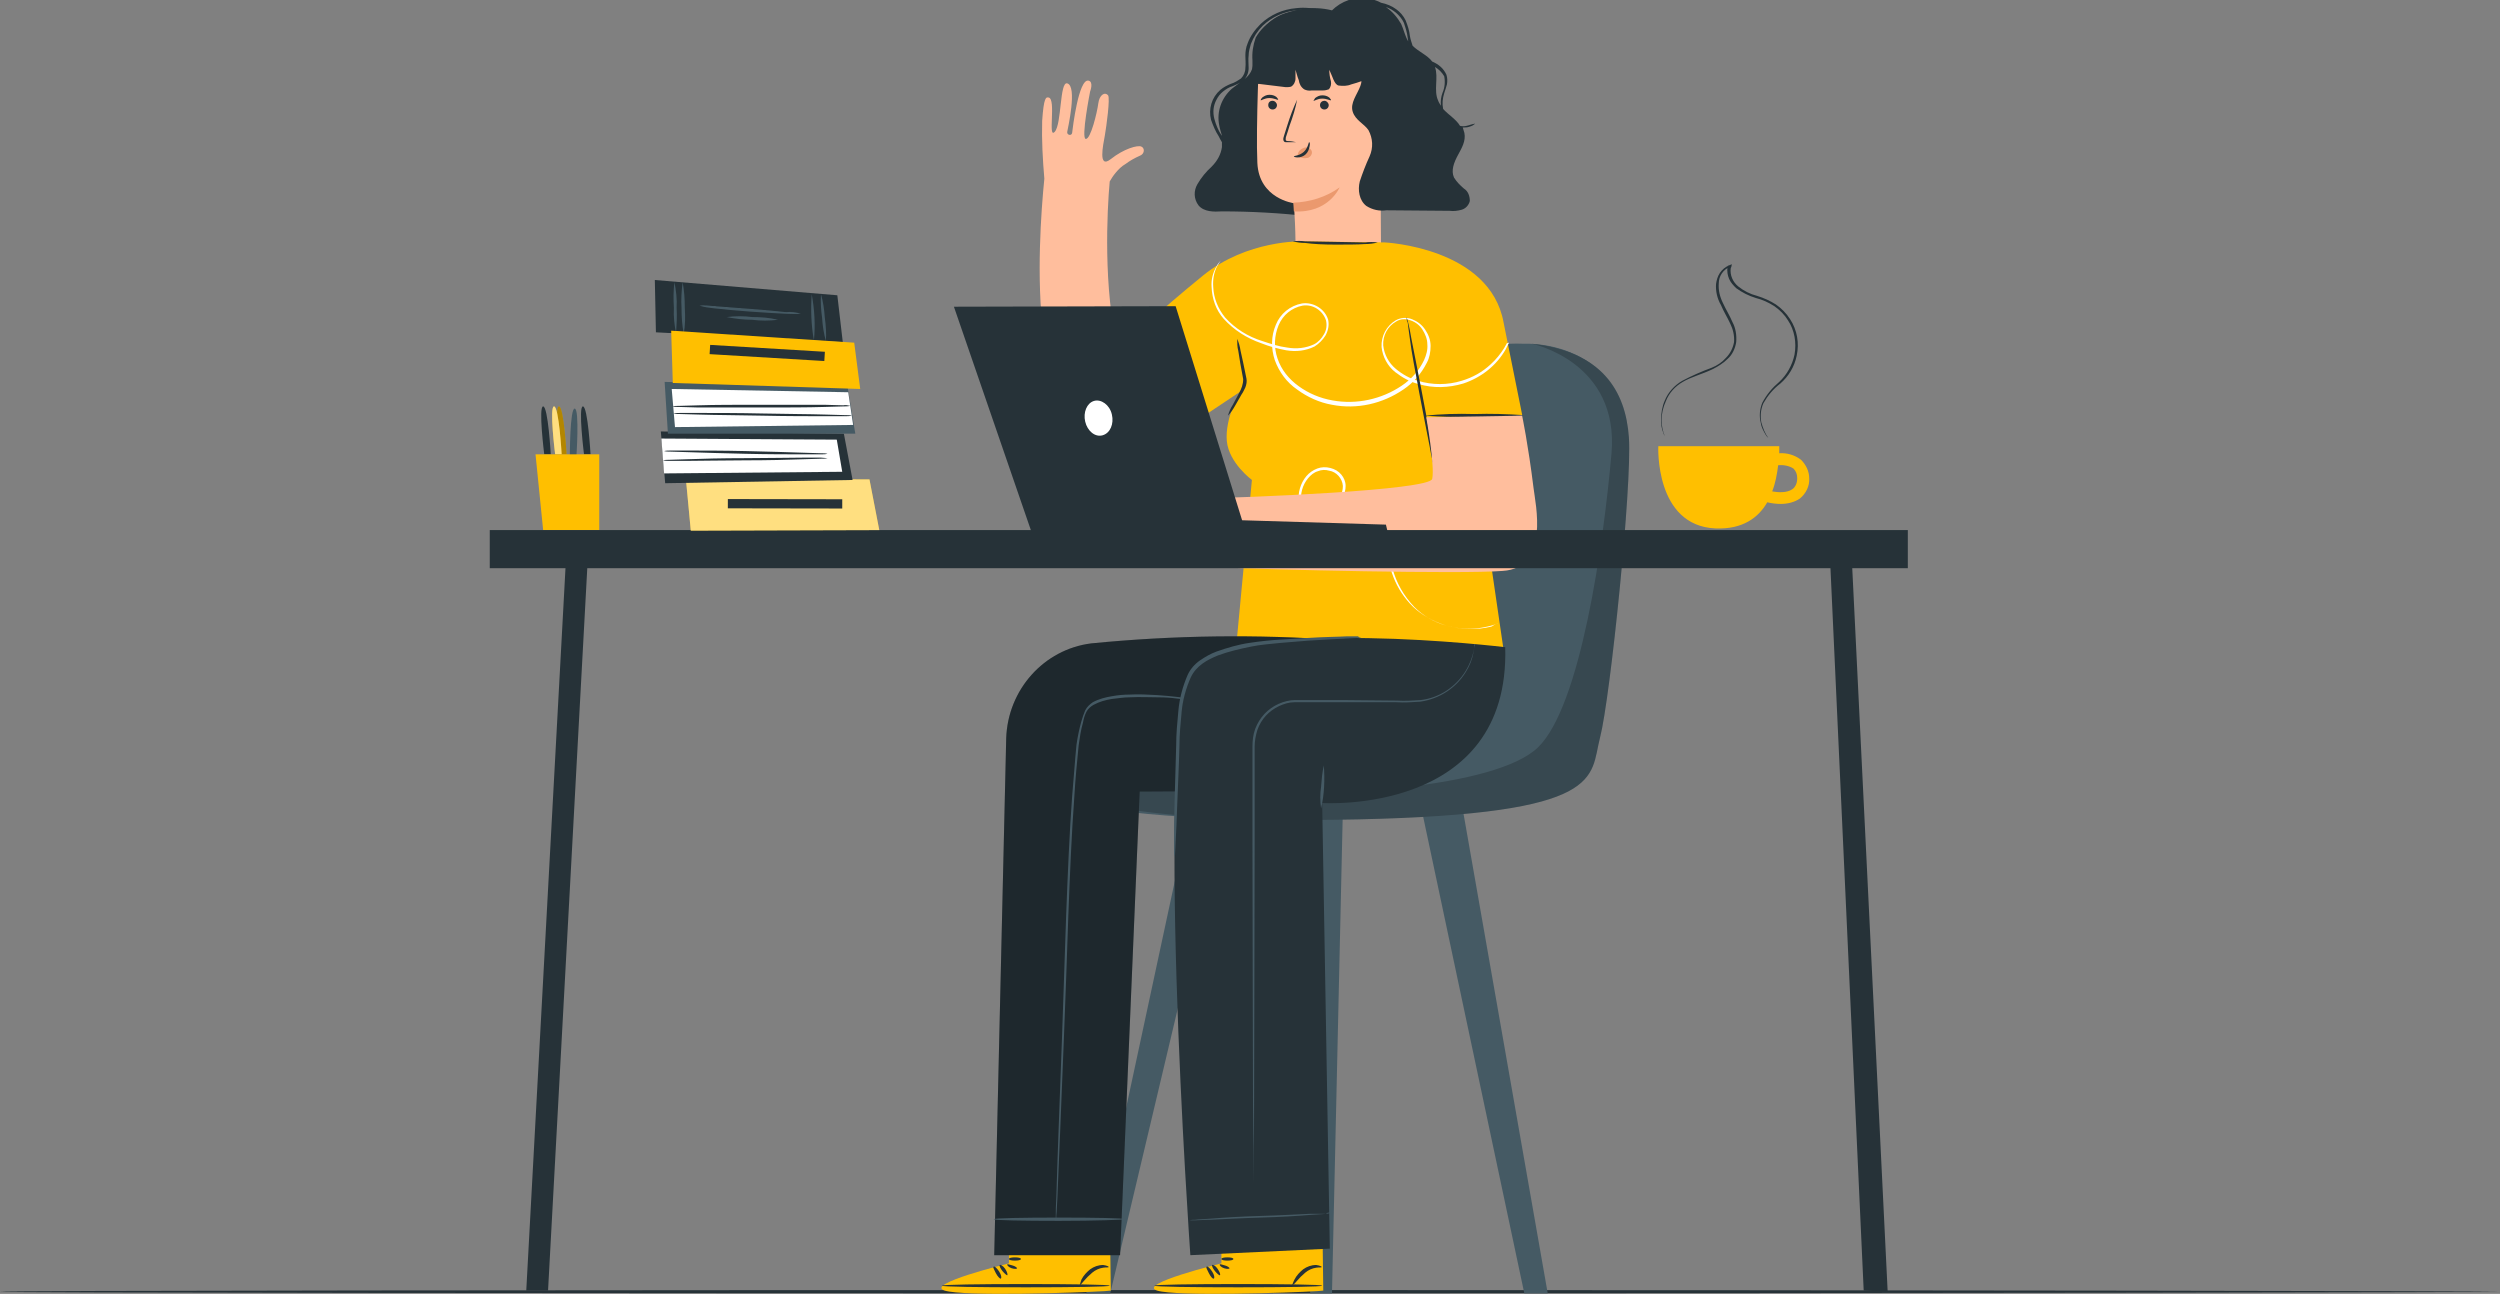 <?xml version="1.0" encoding="utf-8"?>
<!-- Generator: Adobe Illustrator 24.1.3, SVG Export Plug-In . SVG Version: 6.00 Build 0)  -->
<svg version="1.1" id="Layer_1" xmlns="http://www.w3.org/2000/svg" xmlns:xlink="http://www.w3.org/1999/xlink" x="0px" y="0px"
	 viewBox="0 0 458.9 237.5" style="enable-background:new 0 0 458.9 237.5;" xml:space="preserve">
<rect x="0" y="0" width="458.9" height="237.5" fill="#808080" stroke="none"/>
<style type="text/css">
	.st0{fill:#263238;}
	.st1{fill:#455A64;}
	.st2{opacity:0.2;enable-background:new    ;}
	.st3{opacity:0.2;}
	.st4{fill:#FFBE9D;}
	.st5{fill:#EB996E;}
	.st6{fill:#ffbf00;}
	.st7{fill:#FFFFFF;}
	.st8{opacity:0.3;enable-background:new    ;}
	.st9{opacity:0.5;fill:#FFFFFF;enable-background:new    ;}
</style>
<g id="Floor--inject-462">
	<path class="st0" d="M458.9,237.1c0,0.1-102.7,0.3-229.4,0.3S0,237.3,0,237.1s102.7-0.3,229.4-0.3S458.9,237,458.9,237.1z"/>
</g>
<g id="Character--inject-462">
	<polygon class="st1" points="246.5,148.4 244.5,237.4 240.5,237.4 240.8,148.6 	"/>
	<polygon class="st1" points="260.7,147.4 279.8,237.4 284.1,237.4 268.3,147.4 	"/>
	<polygon class="st1" points="224.9,148.4 203.8,237.4 199.4,237.4 218.6,148 	"/>
	<path class="st1" d="M279.8,63.1c0,0,21.1-1.2,19,23.2s-3.3,49.1-11.1,57.5s-86.7,8.7-93.3,1.8s12.6-6.6,16.2-6.6
		s25.9,2.1,33.1-16.9S249.1,61.8,279.8,63.1z"/>
	<path class="st1" d="M281.2,63.1c0,0,16.1,3.3,14.6,20.2s-5.7,46.4-13.5,53.9s-38.5,9.2-55.1,8.1c-19.3-1.2-31.4-4.9-31.4-4.9
		s-3.5,2.3-2.4,3.7s10.5,7.3,56,6.3s42.4-7.7,44.3-15s5.9-46.5,5.3-55.1S294,64.5,281.2,63.1z"/>
	<path class="st2" d="M281.2,63.1c0,0,16.1,3.3,14.6,20.2s-5.7,46.4-13.5,53.9s-38.5,9.2-55.1,8.1c-19.3-1.2-31.4-4.9-31.4-4.9
		s-3.5,2.3-2.4,3.7s10.5,7.3,56,6.3s42.4-7.7,44.3-15s5.9-46.5,5.3-55.1S294,64.5,281.2,63.1z"/>
	<path class="st1" d="M268,95.9c0.2,1,1.2,1.6,2.2,1.3c1-0.2,1.6-1.2,1.3-2.2c-0.2-0.8-0.9-1.4-1.8-1.4
		C268.6,93.8,267.8,94.8,268,95.9C268,95.9,268,95.9,268,95.9z"/>
	<path class="st1" d="M269.2,86c-0.3,1.1-0.5,2.1-0.6,3.2c0,1.2,0.3,2.4,0.8,3.4c0.3,0.6,0.7,1.2,1.1,1.7c0.3,0.3,0.6,0.6,0.8,0.9
		c0.3,0.4,0.4,0.9,0.3,1.3c-0.2,0.8-0.5,1.5-0.9,2.2c-0.2,0.7-0.3,1.3-0.3,2c0,1.2,0.3,2.3,0.9,3.4c0.6,0.9,1.2,1.8,2,2.6
		c0,0-0.3-0.1-0.8-0.5c-0.6-0.5-1.2-1.2-1.6-1.9c-0.7-1.1-1-2.3-1.1-3.6c0-0.8,0.1-1.5,0.3-2.2c0.3-0.7,0.6-1.4,0.9-2.1
		c0.2-0.7-0.4-1.1-0.9-1.7c-0.5-0.6-0.9-1.2-1.2-1.9c-0.5-1.1-0.8-2.4-0.7-3.7c0-0.8,0.2-1.7,0.5-2.5
		C268.8,86.5,268.9,86.2,269.2,86z"/>
	<path class="st1" d="M264.4,93c0.1,0,0,0.5,0.2,1.3c0.3,1,0.9,1.8,1.8,2.4c0.9,0.5,1.8,0.9,2.9,1c0.8,0.1,1.3,0.1,1.3,0.2
		S270,98,269.2,98c-1.1,0-2.2-0.3-3.2-0.9c-1-0.6-1.6-1.6-1.8-2.8C264.1,93.5,264.3,92.9,264.4,93z"/>
	<g class="st3">
		<path d="M268,95.9c0.2,1,1.2,1.6,2.2,1.3c1-0.2,1.6-1.2,1.3-2.2c-0.2-0.8-0.9-1.4-1.8-1.4C268.6,93.8,267.8,94.8,268,95.9
			C268,95.9,268,95.9,268,95.9z"/>
		<path d="M269.2,86c-0.3,1.1-0.5,2.1-0.6,3.2c0,1.2,0.3,2.4,0.8,3.4c0.3,0.6,0.7,1.2,1.1,1.7c0.3,0.3,0.6,0.6,0.8,0.9
			c0.3,0.4,0.4,0.9,0.3,1.3c-0.2,0.8-0.5,1.5-0.9,2.2c-0.2,0.7-0.3,1.3-0.3,2c0,1.2,0.3,2.3,0.9,3.4c0.6,0.9,1.2,1.8,2,2.6
			c0,0-0.3-0.1-0.8-0.5c-0.6-0.5-1.2-1.2-1.6-1.9c-0.7-1.1-1-2.3-1.1-3.6c0-0.8,0.1-1.5,0.3-2.2c0.3-0.7,0.6-1.4,0.9-2.1
			c0.2-0.7-0.4-1.1-0.9-1.7c-0.5-0.6-0.9-1.2-1.2-1.9c-0.5-1.1-0.8-2.4-0.7-3.7c0-0.8,0.2-1.7,0.5-2.5
			C268.8,86.5,268.9,86.2,269.2,86z"/>
		<path d="M264.4,93c0.1,0,0,0.5,0.2,1.3c0.3,1,0.9,1.8,1.8,2.4c0.9,0.5,1.8,0.9,2.9,1c0.8,0.1,1.3,0.1,1.3,0.2S270,98,269.2,98
			c-1.1,0-2.2-0.3-3.2-0.9c-1-0.6-1.6-1.6-1.8-2.8C264.1,93.5,264.3,92.9,264.4,93z"/>
	</g>
	<path class="st0" d="M243.8,2.2c-0.3-0.1-0.6-0.2-1.1-0.3c-1.6-0.4-3.2-0.6-4.8-0.4c-2.4,0.2-4.7,1.2-6.5,2.9c-1,1-1.9,2.2-2.4,3.6
		c-0.3,0.7-0.4,1.5-0.4,2.2c0,0.8,0.1,1.5,0,2.3c0,0.7-0.3,1.4-0.8,1.9c-0.6,0.4-1.2,0.8-1.9,1c-0.7,0.3-1.3,0.6-1.9,1.1
		c-1.6,1.4-2.2,3.5-1.7,5.5c0.4,1.1,0.8,2.1,1.4,3c0.2,0.4,0.4,0.8,0.6,1.1c0,0.3,0,0.6,0,0.9c-0.2,1.4-0.9,2.6-1.9,3.6
		c-1,0.9-1.9,2-2.6,3.2c-0.7,1.2-0.7,2.7,0.2,3.9c1,1.2,2.8,1.2,4.3,1.1c5.3,0,10.7,0.3,16,0.9l4.3-37.2
		C244.5,2.4,244.1,2.3,243.8,2.2z M230.3,8.8c-0.2,1.5,0,3.1-0.7,4.4s-2.3,2.1-3.5,3.1c-1.9,1.7-2.8,4.2-2.3,6.7
		c0.1,0.6,0.3,1.2,0.5,1.9l-0.1-0.1c-0.6-0.9-1-1.9-1.3-3c-0.3-1.2-0.2-2.4,0.4-3.5c0.3-0.6,0.7-1.1,1.2-1.5c0.5-0.4,1.1-0.8,1.8-1
		c0.7-0.3,1.4-0.6,2-1.1c0.6-0.6,0.9-1.4,0.9-2.2c0-0.8-0.1-1.6,0-2.3c0-0.7,0.2-1.4,0.4-2.1c0.5-1.3,1.2-2.4,2.2-3.4
		c1.7-1.6,3.9-2.6,6.2-2.8c0.5-0.1,1-0.1,1.5-0.1c-1.2,0-2.3,0.3-3.5,0.6C233.1,3.3,230.9,5.8,230.3,8.8L230.3,8.8z"/>
	<path class="st4" d="M237.7,46.2c0.3-1.7-0.2-8.9-0.2-8.9s-6.4-0.8-6.7-7.4s0.4-21.6,0.4-21.6l11.8-5.7l10.3,11.7l0.2,31.7
		L237.7,46.2z"/>
	<path class="st0" d="M232.8,19.3c0,0.5,0.4,0.8,0.8,0.8c0.5,0,0.8-0.4,0.8-0.8c0-0.4-0.4-0.8-0.8-0.8
		C233.1,18.5,232.8,18.8,232.8,19.3z"/>
	<path class="st0" d="M231.4,18.4c0.1,0.1,0.7-0.4,1.6-0.4c0.9,0,1.5,0.4,1.6,0.3s-0.1-0.2-0.3-0.5c-0.4-0.3-0.8-0.4-1.3-0.4
		c-0.5,0-0.9,0.2-1.3,0.5C231.5,18.1,231.4,18.3,231.4,18.4z"/>
	<path class="st0" d="M242.3,19.3c0,0.5,0.4,0.8,0.8,0.8c0.5,0,0.8-0.4,0.8-0.8c0-0.4-0.4-0.8-0.8-0.8
		C242.7,18.5,242.3,18.8,242.3,19.3z"/>
	<path class="st0" d="M241.1,18.5c0.1,0.1,0.7-0.4,1.6-0.4s1.5,0.4,1.6,0.3s-0.1-0.2-0.3-0.5c-0.4-0.3-0.8-0.4-1.3-0.4
		c-0.5,0-0.9,0.2-1.3,0.5C241.2,18.3,241.1,18.5,241.1,18.5z"/>
	<path class="st0" d="M237.9,26.1c-0.5-0.1-0.9-0.2-1.4-0.2c-0.2,0-0.4,0-0.5-0.2c0-0.2,0-0.5,0.1-0.7c0.2-0.6,0.4-1.2,0.6-1.9
		c0.6-1.6,1.1-3.2,1.4-4.8c-0.7,1.5-1.3,3.1-1.8,4.7c-0.2,0.6-0.4,1.3-0.6,1.9c-0.1,0.3-0.2,0.6-0.1,0.9c0.1,0.2,0.2,0.3,0.4,0.3
		c0.1,0,0.3,0,0.4,0C236.9,26.1,237.4,26.1,237.9,26.1z"/>
	<path class="st5" d="M237.4,37.2c3-0.1,6-1,8.5-2.8c0,0-2,4.8-8.4,4.4L237.4,37.2z"/>
	<path class="st0" d="M269.2,23.1c-0.4,0.1-0.8,0.1-1.2,0c-0.7-1.2-2.1-2-3.1-3.1c-0.2-1-0.1-1.9,0.2-2.9c0.2-0.5,0.3-1,0.5-1.6
		c0.1-0.6,0.1-1.2-0.1-1.8c-0.5-1.1-1.4-1.9-2.6-2.4c-0.9-1.2-2.5-1.8-3.6-2.9c-0.2-0.6-0.4-1.2-0.5-1.8c-0.1-1-0.4-1.9-0.8-2.9
		c-0.4-0.8-1-1.5-1.7-2c-0.8-0.6-1.8-1-2.8-1.2c-0.7-0.4-1.5-0.6-2.3-0.8c-2.5-0.4-5,0.5-6.7,2.2c-3.6-0.9-7.4-0.3-10.6,1.6
		c-1.4,0.8-2.6,2-3.4,3.4c-0.5,1.4-0.7,2.8-0.6,4.2c0,1,0,2.1,0,3.1c0,0.3,0,0.5,0.1,0.8c0.3,0.3,0.7,0.5,1.1,0.4L236,16
		c0.3,0,0.7,0,1-0.1c0.5-0.3,0.8-0.9,0.8-1.5c0-0.4,0-1.4,0-1.6c0.2,0.6,0.3,1.2,0.6,1.9c0.1,0.7,0.4,1.3,1,1.7
		c0.4,0.2,0.9,0.3,1.4,0.2c0.7,0,1.4,0,2.1,0c0.4,0,0.7-0.1,1-0.2c0.4-0.4,0.5-1,0.4-1.5c-0.2-0.7-0.3-1.4-0.3-2.1
		c0.6,1.2,0.9,2.7,1.7,2.9c0.8,0.1,1.6,0.1,2.3-0.2c0.8-0.2,1.3-0.4,1.9-0.6c0,0.3-0.1,0.6-0.2,0.9c-0.6,1.6-1.9,3.1-1.4,4.7
		s2.1,2.2,2.9,3.4c0.8,1.5,0.9,3.2,0.2,4.8c-0.7,1.5-1.3,3.1-1.8,4.6c-0.4,1.6-0.1,3.5,1.2,4.5c1.1,0.7,2.4,1,3.7,0.8l11.6,0.1
		c0.7,0.1,1.5,0,2.2-0.2c0.7-0.2,1.3-0.8,1.5-1.6c0-0.9-0.3-1.8-1.1-2.3c-0.7-0.6-1.3-1.2-1.8-2c-0.6-1.3,0-2.8,0.7-4.1
		s1.5-2.6,1.2-4.1c-0.1-0.3-0.2-0.7-0.3-1c0.4,0,0.8,0,1.1-0.1c0.3-0.1,0.7-0.2,0.9-0.4c0.2-0.1,0.3-0.2,0.2-0.2
		C270.1,22.8,269.7,23,269.2,23.1z M254.4,1.3c0.7,0.2,1.3,0.6,1.8,1c0.6,0.5,1.2,1.2,1.5,1.9c0.3,0.9,0.6,1.8,0.7,2.8
		c0,0.2,0.1,0.4,0.1,0.6c-0.6-1-0.8-2.1-1.3-3.2C256.5,3.2,255.6,2.1,254.4,1.3L254.4,1.3z M263.4,12.3c0.7,0.4,1.3,1,1.7,1.7
		c0.2,1,0.1,2.1-0.3,3c-0.3,0.8-0.4,1.6-0.3,2.4c-0.2-0.3-0.4-0.6-0.5-0.9C263.1,16.6,264.1,14.2,263.4,12.3L263.4,12.3z"/>
	<path class="st5" d="M238.2,28.4c0.1-0.6,0.5-1,1-1.2c0.4-0.2,0.8-0.2,1.1,0c0.4,0.2,0.6,0.6,0.5,1c-0.1,0.4-0.5,0.8-0.9,0.8
		c-0.4,0.1-0.9,0-1.3-0.1c-0.1,0-0.2-0.1-0.3-0.1C238.2,28.7,238.1,28.6,238.2,28.4"/>
	<path class="st0" d="M240.3,26.1c0.1,0,0.2,0.2,0.1,0.7c-0.1,0.6-0.3,1.1-0.7,1.5c-0.4,0.4-1,0.6-1.5,0.6c-0.4,0-0.7-0.1-0.7-0.2
		s1-0.1,1.8-0.8S240.2,26.1,240.3,26.1z"/>
	<path class="st4" d="M225.1,49.3c0,0-19.4,16.8-19.9,14.8c-2.7-11.1-2-25.4-1.5-30.8c0.3-0.5,0.6-1,1.1-1.6
		c0.5-0.6,1.1-1.2,1.8-1.6c0.8-0.6,1.7-1.1,2.6-1.5c0.9-0.3,1-1.4,0.3-1.7s-3.2,0.4-5.6,2.3s-1.4-2.6-1.1-4.3s1-6.9,0.6-7.4
		c-0.6-0.7-1.6-0.1-1.8,1.5s-1.4,6.6-2.3,6.5s0.8-8.7,0.8-8.7s0.7-1.8-0.3-2c-1.8-0.4-2.9,8.7-3,9.6c-0.1,0.6-1,0.4-0.9-0.2
		s1.9-8.4,0-8.9c-1.4-0.4-1,7.5-2.3,8.9s0.3-6-1.1-6.3c-0.5-0.1-0.9-0.1-1.2,4.3c-0.1,3.5,0.1,7.1,0.4,10.6
		c-1.2,12-3.6,48.9,13.1,47.6c19.6-1.5,24.1-17,24.1-17L225.1,49.3z"/>
	<path class="st6" d="M279.4,76.1L276,59.2c-2.5-13.8-21.8-14.7-21.8-14.7l-15.2-0.2c0,0-10.1-0.3-18.2,6.3
		c-8.1,6.6-13.5,11.7-13.5,11.7L220,77l7.5-5c0,0-2.7,4.9-2.3,9c0.4,4,4.6,7.1,4.6,7.1l-3.2,33.9l49.5-2l-6.4-43.8H279.4z"/>
	<path class="st7" d="M277,62.9c-0.2,0.4-0.4,0.8-0.6,1.2c-1.7,3-4.5,5.2-7.8,6.3c-2.7,0.8-5.5,0.9-8.2,0.1c-1.6-0.4-3-1.2-4.3-2.2
		c-1.4-1.1-2.3-2.8-2.5-4.6c-0.1-2,0.9-3.9,2.6-4.9c0.9-0.5,2-0.6,3-0.2c1,0.4,1.8,1,2.4,1.9c0.6,0.9,1,1.9,1,3
		c0,1.1-0.2,2.2-0.7,3.1c-1,2-2.5,3.7-4.3,4.9c-3.8,2.6-8.5,3.7-13.1,2.8c-2.3-0.4-4.5-1.4-6.4-2.8c-1.9-1.3-3.3-3.2-4.1-5.4
		c-0.7-2.1-0.7-4.4,0.2-6.5c0.8-2,2.6-3.5,4.8-3.9c2.1-0.3,4.2,1,4.8,3c0.2,1,0,2-0.5,2.9c-0.5,0.8-1.2,1.5-2,2
		c-1.6,0.8-3.4,1-5.2,0.7c-1.6-0.3-3.1-0.7-4.6-1.3c-2.6-0.9-5-2.4-6.9-4.5c-1.4-1.6-2.1-3.6-2.2-5.8c-0.1-1.3,0.2-2.6,0.9-3.8
		c0.2-0.4,0.5-0.8,0.8-1.1c0,0-0.3,0.4-0.7,1.1c-0.6,1.2-0.8,2.5-0.7,3.8c0.1,2.1,0.9,4,2.2,5.6c1.8,2,4.2,3.5,6.8,4.3
		c1.5,0.5,3,1,4.6,1.2c1.7,0.3,3.4,0.1,4.9-0.6c0.8-0.4,1.4-1.1,1.8-1.8c0.5-0.8,0.6-1.7,0.4-2.6c-0.6-1.8-2.4-3-4.3-2.7
		c-2,0.4-3.6,1.7-4.4,3.6c-0.8,1.9-0.9,4.1-0.2,6.1c0.7,2.1,2.1,3.8,3.9,5.1c1.8,1.3,3.9,2.2,6.2,2.6c4.4,0.8,9-0.2,12.7-2.7
		c1.8-1.2,3.2-2.8,4.1-4.7c0.4-0.9,0.7-1.9,0.6-2.9c0-1-0.4-1.9-0.9-2.7c-0.5-0.8-1.3-1.4-2.2-1.7c-0.9-0.3-1.8-0.3-2.6,0.2
		c-1.6,0.9-2.5,2.6-2.4,4.4c0.2,1.7,1,3.2,2.3,4.3c1.2,1,2.6,1.8,4.1,2.2c2.6,0.8,5.4,0.8,8,0c2-0.6,3.8-1.6,5.3-3
		c1-0.9,1.8-1.9,2.5-3l0.5-0.9L277,62.9z"/>
	<path class="st7" d="M275,114.4l-0.3,0.1c-0.2,0.1-0.5,0.2-0.8,0.3c-1.1,0.3-2.2,0.5-3.3,0.6c-1.8,0.1-3.5-0.1-5.2-0.6
		c-2.2-0.7-4.3-1.8-6-3.4c-3.2-3.1-4.9-7.5-4.7-11.9c0.1-1.7,0.5-3.3,1.4-4.8c0.5-0.8,1.1-1.4,1.9-1.9c0.8-0.5,1.7-0.7,2.6-0.7
		c1,0,1.9,0.4,2.5,1.2c0.7,0.7,1,1.7,1,2.7c0,1-0.3,1.9-0.8,2.8c-0.5,0.8-1.3,1.5-2.1,2c-1.7,1.1-3.5,1.8-5.5,2.1
		c-3.9,0.6-7.8-0.2-11.1-2.2c-1.6-1-3-2.2-4.1-3.7c-1.1-1.4-1.8-3.1-2.1-4.8c-0.2-1.7,0.3-3.5,1.4-4.8c0.5-0.6,1.2-1.1,2-1.4
		c0.8-0.3,1.6-0.3,2.4-0.1c0.8,0.2,1.5,0.6,2,1.2c0.5,0.6,0.8,1.3,0.8,2.1c0,1.4-0.7,2.8-1.8,3.6c-0.9,0.8-2,1.4-3.2,1.8
		c-1,0.3-2.1,0.6-3.2,0.6c-1.8,0.1-3.5-0.2-5.2-0.8c-1-0.4-2-1-2.9-1.6c-0.2-0.2-0.5-0.4-0.7-0.6c-0.1-0.1-0.2-0.2-0.2-0.2
		s0.3,0.2,0.9,0.7c2.3,1.7,5.2,2.5,8,2.2c1.1-0.1,2.1-0.3,3.1-0.7c1.1-0.4,2.2-0.9,3.1-1.7c1-0.8,1.6-2,1.6-3.3
		c-0.1-1.4-1.2-2.6-2.5-2.8c-0.7-0.2-1.4-0.2-2.1,0.1c-0.7,0.2-1.3,0.7-1.8,1.3c-1,1.2-1.5,2.9-1.2,4.5c0.3,1.7,0.9,3.3,2,4.6
		c1.1,1.4,2.4,2.6,3.9,3.5c3.2,2,7,2.7,10.8,2.2c1.9-0.3,3.7-1,5.3-2c1.6-0.9,2.6-2.6,2.7-4.4c0-0.9-0.3-1.7-0.8-2.4
		c-0.6-0.6-1.4-1-2.2-1c-0.8,0-1.7,0.2-2.4,0.6c-0.7,0.4-1.3,1-1.7,1.7c-0.8,1.4-1.3,3-1.3,4.6c-0.1,1.5,0,3.1,0.4,4.6
		c0.7,2.7,2.1,5.1,4,7.1c1.6,1.6,3.6,2.8,5.8,3.4c2.7,0.8,5.6,0.9,8.4,0.2C274.6,114.5,274.9,114.4,275,114.4z"/>
	<path class="st0" d="M258.2,58.2c0.1,0.3,0.2,0.7,0.3,1.1c0.2,0.8,0.4,1.8,0.6,3c0.5,2.6,1.2,6,1.9,9.7s1.4,7.3,1.8,9.8
		c0.2,1.3,0.3,2.3,0.4,3c0.1,0.4,0.1,0.7,0.1,1.1c-0.1-0.3-0.2-0.7-0.3-1.1c-0.2-0.8-0.4-1.8-0.6-3c-0.5-2.6-1.2-6-1.9-9.8
		s-1.4-7.3-1.7-9.8c-0.2-1.3-0.3-2.3-0.4-3C258.2,58.9,258.2,58.6,258.2,58.2z"/>
	<path class="st0" d="M279.7,76.2c-3,0.3-6.1,0.4-9.1,0.3c-3.1,0.1-6.1,0-9.1-0.2c3-0.3,6.1-0.4,9.1-0.3
		C273.6,75.9,276.6,76,279.7,76.2z"/>
	<path class="st0" d="M220,76.9c-2.2-2.3-4.3-4.8-6.3-7.3c-2.1-2.4-4.1-5-5.9-7.6c2.2,2.3,4.3,4.7,6.3,7.3
		C216.2,71.8,218.2,74.3,220,76.9z"/>
	<path class="st0" d="M252.9,44.5c-0.7,0.2-1.5,0.3-2.3,0.3c-1.4,0.1-3.4,0.1-5.5,0.1s-4.1-0.1-5.5-0.3c-0.8,0-1.5-0.1-2.3-0.3
		c0.8-0.1,1.5-0.1,2.3,0l5.5,0.1l5.5,0.1C251.3,44.4,252.1,44.4,252.9,44.5z"/>
	<path class="st0" d="M225.4,76.3c0.2-0.7,0.5-1.4,0.9-2l1.1-2.1c0.5-0.8,0.8-1.7,0.8-2.6c-0.4-2-0.7-3.9-0.9-5.2
		c-0.2-0.7-0.2-1.5-0.2-2.2c0.3,0.7,0.5,1.4,0.6,2.1c0.3,1.3,0.7,3.2,1.1,5.2c0.1,0.5,0,1.1-0.2,1.6c-0.2,0.4-0.4,0.9-0.7,1.3
		c-0.4,0.7-0.8,1.4-1.2,2.1C226.3,75.2,225.9,75.8,225.4,76.3z"/>
	<path class="st6" d="M185.2,231.9v-10.3l18.5-0.1l0.2,15.4l-1.1,0.1c-5.1,0.3-25.9,1-29.4-0.1C169.6,235.7,185.2,231.9,185.2,231.9
		z"/>
	<path class="st0" d="M172.9,236c0,0.2,6.9,0.3,15.4,0.3s15.4-0.1,15.4-0.3s-6.9-0.3-15.4-0.3S172.9,235.8,172.9,236z"/>
	<path class="st0" d="M184.9,234.1c0.1-0.1,0-0.6-0.4-1.2s-0.9-0.8-1-0.7s0.1,0.6,0.5,1.1S184.8,234.1,184.9,234.1z"/>
	<path class="st0" d="M183.7,234.7c0.2-0.1,0.1-0.7-0.3-1.3s-0.8-1-1-0.9s0.1,0.6,0.4,1.2S183.6,234.8,183.7,234.7z"/>
	<path class="st0" d="M198.2,235.9c0.1,0,0.3-0.2,0.7-0.7c0.5-0.6,1-1.1,1.6-1.6c0.6-0.5,1.3-0.8,2-0.9c0.6-0.1,0.9,0,1-0.1
		s-0.3-0.3-1-0.4c-0.9,0-1.7,0.3-2.4,0.8c-0.6,0.5-1.2,1.1-1.6,1.9C198.3,235.5,198.2,235.9,198.2,235.9z"/>
	<path class="st0" d="M184.9,232.1c-0.1,0.1,0.2,0.5,0.8,0.7s1,0.1,1,0s-0.4-0.4-0.8-0.5S185,232,184.9,232.1z"/>
	<path class="st0" d="M185.2,231.1c0,0.2,0.5,0.3,1.1,0.3s1.1-0.1,1.1-0.3s-0.5-0.3-1.1-0.3S185.2,230.9,185.2,231.1z"/>
	<path class="st6" d="M224.2,231.9v-10.3l18.5-0.1l0.2,15.4l-1.1,0.1c-5.1,0.3-25.9,1-29.4-0.1C208.6,235.7,224.2,231.9,224.2,231.9
		z"/>
	<path class="st0" d="M211.9,236c0,0.2,6.9,0.3,15.4,0.3c8.5,0,15.4-0.1,15.4-0.3s-6.9-0.3-15.4-0.3S211.9,235.8,211.9,236z"/>
	<path class="st0" d="M223.9,234.1c0.2-0.1,0-0.6-0.4-1.2s-0.9-0.8-1-0.7s0.1,0.6,0.5,1.1S223.8,234.1,223.9,234.1z"/>
	<path class="st0" d="M222.8,234.7c0.2-0.1,0.1-0.7-0.3-1.3s-0.8-1-1-0.9s0.1,0.6,0.4,1.2S222.6,234.8,222.8,234.7z"/>
	<path class="st0" d="M237.2,235.9c0.1,0,0.4-0.2,0.8-0.7c0.5-0.6,1-1.1,1.6-1.6c0.6-0.5,1.3-0.8,2-0.9c0.6-0.1,0.9,0,1-0.1
		s-0.3-0.3-1-0.4c-0.9,0-1.7,0.3-2.4,0.8c-0.6,0.5-1.2,1.1-1.6,1.9C237.3,235.5,237.2,235.9,237.2,235.9z"/>
	<path class="st0" d="M223.9,232.1c-0.1,0.1,0.2,0.5,0.8,0.7s1,0.1,1,0s-0.4-0.4-0.8-0.5S224,232,223.9,232.1z"/>
	<path class="st0" d="M224.2,231.1c0,0.2,0.5,0.3,1.1,0.3s1.1-0.1,1.1-0.3s-0.5-0.3-1.1-0.3S224.2,230.9,224.2,231.1z"/>
	<path class="st4" d="M281.5,89.6c-1-8.1-2.1-13.3-2.1-13.3l-17.6,0.3c0,0,1.6,8.9,1.1,11.3c-0.4,2.1-34.4,3.5-43.3,3.6
		c-0.5-0.4-1.3,0.3-2-0.3c-0.6-0.5-1.1-1.2-1.5-1.9c-0.5-0.9-0.9-1.8-1.2-2.8c0-0.5-0.5-0.9-1-0.8c-0.3,0-0.6,0.2-0.7,0.5
		c-0.4,0.8,0,3.3,1.7,5.7s-2.7,1.2-4.3,0.7s-6.7-1.5-7.2-1.1c-0.8,0.6-0.3,1.5,1.3,1.9s6.4,1.9,6.1,2.8s-8.4-1.5-8.4-1.5
		s-1.7-0.8-2,0.2c-0.6,1.8,8.3,3.6,9.1,3.7c0.6,0.1,0.3,1-0.3,0.9s-8.1-2.5-8.8-0.7c-0.5,1.4,7.3,1.5,8.6,2.9s-5.9-0.8-6.3,0.6
		c-0.1,0.5,2.8,0.7,7.1,1.3c4.4,0.4,8.8,0.6,13.3,0.5c10,0.5,45.2,1.3,52.7,0.7C284.6,104.3,281.8,92.3,281.5,89.6z"/>
	<path class="st0" d="M200.3,118.1c15.2-1.5,30.4-1.7,45.6-0.6l-19.3,27.7l-17.4,0.1l-3.6,85.1h-23.1l2.2-94.9
		C185,126.6,191.6,119.2,200.3,118.1z"/>
	<path class="st2" d="M200.3,118.1c15.2-1.5,30.4-1.7,45.6-0.6l-19.3,27.7l-17.4,0.1l-3.6,85.1h-23.1l2.2-94.9
		C185,126.6,191.6,119.2,200.3,118.1z"/>
	<path class="st0" d="M242.7,147.4c0,0,34.5,2.3,33.6-28.6c0,0-47.9-5.8-57.1,4.1c-7.7,8.3-0.7,107.5-0.7,107.5l25.6-1.2"/>
	<path class="st1" d="M249.9,117.1c-0.2,0-0.5,0-0.7,0l-2,0.1c-1.7,0.1-4.1,0.2-7.1,0.4l-4.9,0.4c-1.8,0.2-3.7,0.3-5.6,0.7
		c-2,0.4-4.1,0.9-6,1.6c-2,0.8-4,1.9-5,4c-0.9,2-1.5,4.2-1.7,6.4c-0.2,2.1-0.4,4.2-0.4,6.2c-0.1,4-0.3,7.6-0.4,10.6
		s-0.2,5.4-0.3,7.1c0,0.8-0.1,1.5-0.1,2c0,0.2,0,0.5-0.1,0.7c0-0.2-0.1-0.5-0.1-0.7c0-0.4,0-1.1,0-2c0-1.7,0-4.1,0.1-7.2
		s0.2-6.6,0.3-10.6c0-2.1,0.2-4.2,0.4-6.3c0.2-2.3,0.8-4.5,1.7-6.6c0.5-1.1,1.3-2,2.3-2.7c0.9-0.6,1.9-1.2,3-1.6
		c2-0.7,4-1.3,6.1-1.6c2-0.3,3.9-0.5,5.7-0.6s3.4-0.2,5-0.3c3-0.2,5.5-0.2,7.2-0.3c0.8,0,1.5,0,2,0C249.4,117,249.6,117,249.9,117.1
		z"/>
	<path class="st1" d="M244.4,222.6c-0.3,0.1-0.7,0.2-1,0.2c-0.6,0.1-1.6,0.1-2.8,0.2c-2.4,0.2-5.6,0.4-9.2,0.5s-6.9,0.3-9.2,0.4
		c-1.2,0-2.1,0.1-2.8,0.1c-0.3,0-0.7,0-1,0c0.3-0.1,0.7-0.1,1-0.1c0.7-0.1,1.6-0.1,2.8-0.2c2.4-0.2,5.6-0.4,9.2-0.5s6.9-0.3,9.2-0.4
		c1.2,0,2.1,0,2.8,0C243.7,222.5,244,222.6,244.4,222.6z"/>
	<path class="st1" d="M206.4,223.8c0,0.1-5.4,0.3-12,0.3s-12-0.1-12-0.3s5.4-0.3,12-0.3S206.4,223.6,206.4,223.8z"/>
	<path class="st1" d="M217,128.3c-0.1,0-0.2,0-0.3,0l-0.9-0.1c-0.7-0.1-1.8-0.2-3.3-0.2s-3.2-0.1-5.2,0c-1.1,0-2.1,0.2-3.2,0.3
		c-1.2,0.2-2.3,0.5-3.4,1.1c-0.5,0.3-1,0.7-1.3,1.3c-0.3,0.6-0.5,1.3-0.6,1.9c-0.4,1.4-0.6,2.8-0.8,4.2c-0.3,3-0.6,6.1-0.8,9.5
		c-0.5,6.7-0.8,14.1-1.1,21.8c-0.5,15.5-1.1,29.6-1.5,39.7c-0.2,5-0.4,9.1-0.5,12c-0.1,1.4-0.1,2.5-0.2,3.3c0,0.4,0,0.6-0.1,0.9
		c0,0.1,0,0.2,0,0.3c0-0.1,0-0.2,0-0.3v-0.9c0-0.8,0-1.9,0.1-3.3c0.1-2.9,0.2-7,0.4-12c0.4-10.2,0.9-24.2,1.4-39.7
		c0.3-7.8,0.6-15.1,1.1-21.9c0.3-3.3,0.5-6.5,0.8-9.5c0.2-1.4,0.5-2.9,0.9-4.3c0.2-0.7,0.4-1.3,0.7-2c0.3-0.6,0.8-1.1,1.4-1.5
		c1.1-0.6,2.3-0.9,3.5-1.1c1.1-0.2,2.2-0.3,3.2-0.3c1.7-0.1,3.5,0,5.2,0.1c1.4,0.1,2.5,0.2,3.3,0.3l0.9,0.1
		C216.8,128.2,216.9,128.3,217,128.3z"/>
	<path class="st1" d="M270.6,118.2c0,0.1,0,0.2,0,0.4c0,0.2,0,0.6-0.1,1c-0.2,1.3-0.7,2.6-1.4,3.7c-1.8,3-4.9,5-8.4,5.5
		c-1.5,0.1-3,0.2-4.4,0.1h-15.8c-1,0-2,0-2.9,0c-1,0-1.9,0.3-2.8,0.7c-1.9,0.9-3.3,2.4-4,4.4c-0.3,1-0.5,2-0.5,3.1v3.3
		c0,4.5,0,9.1,0,13.8c0,18.9-0.1,36-0.1,48.4c0,6.2-0.1,11.2-0.1,14.7c0,1.7,0,3,0,4c0,0.4,0,0.8,0,1s0,0.4,0,0.4c0-0.1,0-0.2,0-0.4
		c0-0.3,0-0.6,0-1c0-1,0-2.3,0-4c0-3.5,0-8.5-0.1-14.7c0-12.4-0.1-29.5-0.1-48.4c0-4.7,0-9.3,0-13.8v-3.3c0-1.1,0.1-2.2,0.5-3.3
		c0.8-2.1,2.3-3.7,4.3-4.6c0.9-0.4,2-0.7,3-0.7c1,0,2,0,3,0h5.6l10.1,0.1c1.5,0.1,2.9,0,4.4-0.1c3.4-0.4,6.4-2.4,8.2-5.3
		c0.7-1.1,1.2-2.4,1.5-3.7c0.1-0.4,0.1-0.8,0.2-1S270.6,118.2,270.6,118.2z"/>
	<path class="st1" d="M243,140.5c0.2,2.6,0.1,5.3-0.5,7.9c-0.2-1.3-0.2-2.7,0-4C242.6,143.1,242.7,141.8,243,140.5z"/>
	<path class="st0" d="M99.9,83.4c0,0-1.1-8.8-0.2-8.8s1.4,8.8,1.4,8.8h-1.5"/>
	<path class="st6" d="M102.8,83.4c0,0-1.1-8.8-0.2-8.8s1.4,8.8,1.4,8.8h-1.5"/>
	<path class="st8" d="M102.8,83.4c0,0-1.1-8.8-0.2-8.8s1.4,8.8,1.4,8.8h-1.5"/>
	<path class="st0" d="M107.2,83.4c0,0-1.1-8.8-0.2-8.8s1.4,8.8,1.4,8.8h-1.5"/>
	<path class="st1" d="M104.6,83.8c0,0,0-8.9,0.9-8.8s0.3,8.9,0.3,8.9l-1.4-0.2"/>
	<path class="st6" d="M101.9,83.4c0,0-1.1-8.8-0.2-8.8s1.4,8.8,1.4,8.8h-1.5"/>
	<path class="st9" d="M101.9,83.4c0,0-1.1-8.8-0.2-8.8s1.4,8.8,1.4,8.8h-1.5"/>
	<polygon class="st6" points="99.7,97.3 98.3,83.4 110,83.4 110,97.3 	"/>
	<polygon class="st0" points="350.2,97.3 89.9,97.3 89.9,104.3 103.8,104.3 96.6,236.9 100.6,236.9 107.8,104.3 336,104.3 
		342.1,236.9 346.5,237.1 340,104.3 350.2,104.3 	"/>
	<polygon class="st0" points="175.1,56.3 189.6,98.4 254.9,98.4 254.4,96.3 228,95.5 215.8,56.2 	"/>
	<path class="st7" d="M204.1,76.1c0.4,1.7-0.3,3.4-1.7,3.8s-2.8-0.8-3.2-2.5s0.3-3.4,1.6-3.8S203.7,74.3,204.1,76.1z"/>
	<path class="st6" d="M330.6,84.4c-1.2-0.9-2.6-1.3-4-1.2c0-0.8,0-1.3,0-1.3h-22.2c0,0-0.7,14.6,10.5,15.1c5,0.2,7.9-2,9.5-4.8
		c0.8,0.2,1.7,0.3,2.5,0.3c1.2,0,2.5-0.3,3.5-1c1.1-0.9,1.8-2.3,1.7-3.7C332.1,86.5,331.5,85.3,330.6,84.4z M329,89.8
		c-1,0.7-2.6,0.6-3.7,0.4c0.6-1.5,0.9-3.2,1.1-4.8c1-0.1,2,0.1,2.8,0.6c0.5,0.5,0.7,1.1,0.7,1.8C329.9,88.6,329.6,89.4,329,89.8
		L329,89.8z"/>
	<path class="st0" d="M324.6,80.4c-0.2-0.2-0.4-0.4-0.5-0.6c-0.4-0.7-0.8-1.4-0.9-2.2c-0.3-1.2-0.2-2.5,0.3-3.7
		c0.8-1.5,1.8-2.7,3.1-3.8c1.4-1.3,2.4-3.1,2.8-5c0.4-2.2,0-4.5-1.2-6.3c-0.6-1-1.5-1.9-2.5-2.6c-1.1-0.7-2.2-1.2-3.4-1.5
		c-1.3-0.4-2.5-1-3.6-1.8c-0.5-0.5-1-1-1.3-1.7c-0.3-0.7-0.4-1.4-0.3-2.2l0.1-0.3l0.3,0.3c-1.2,0.5-2,1.7-2,3
		c-0.1,1.3,0.2,2.5,0.8,3.7c0.5,1.1,1.2,2.2,1.7,3.4c0.6,1.1,0.8,2.4,0.7,3.7c-0.2,1.2-0.7,2.3-1.6,3.1c-0.8,0.8-1.8,1.4-2.8,1.9
		c-1.9,0.9-3.9,1.4-5.4,2.3c-1.4,0.8-2.5,2-3.1,3.5c-0.5,1.1-0.8,2.3-0.8,3.5c0,1,0.2,2,0.6,3c0,0,0-0.1-0.1-0.2
		c-0.1-0.2-0.2-0.4-0.2-0.5c-0.3-0.7-0.4-1.5-0.4-2.3c0-1.2,0.2-2.5,0.7-3.6c0.6-1.5,1.8-2.8,3.2-3.6c1.7-0.9,3.5-1.7,5.4-2.4
		c1-0.4,1.9-1,2.6-1.8c0.8-0.8,1.3-1.8,1.5-2.9c0.1-1.2-0.2-2.4-0.7-3.4c-0.5-1.1-1.2-2.2-1.7-3.4c-0.7-1.2-1-2.6-0.9-3.9
		c0.1-0.7,0.3-1.4,0.7-2c0.4-0.6,1-1.1,1.7-1.4l0.5-0.2l-0.1,0.5l-0.1,0.2c-0.2,1.3,0.4,2.6,1.4,3.4c1,0.8,2.2,1.4,3.4,1.7
		c1.3,0.4,2.4,0.9,3.5,1.6c1,0.7,1.9,1.6,2.6,2.7c1.3,2,1.7,4.4,1.2,6.7c-0.4,2-1.5,3.8-3,5.1c-1.3,1-2.3,2.2-3.1,3.6
		c-0.5,1.1-0.6,2.3-0.4,3.5C323.6,78.6,324,79.6,324.6,80.4z"/>
	<polygon class="st0" points="120.4,61 120.2,51.4 153.7,54.2 154.7,62.8 	"/>
	<path class="st1" d="M124.1,61.2c-0.3-1.5-0.5-3.1-0.4-4.7c-0.1-1.6-0.1-3.2,0.1-4.7c0.3,1.5,0.5,3.1,0.4,4.7
		C124.3,58,124.2,59.6,124.1,61.2z"/>
	<path class="st1" d="M125.3,51.8c0.3,1.5,0.4,3.1,0.4,4.7c0.1,1.6,0.1,3.2-0.2,4.7c-0.3-1.5-0.4-3.1-0.4-4.7
		C125,55,125.1,53.4,125.3,51.8z"/>
	<path class="st7" d="M128.4,56.1c5.8,0.6,12.7,1,18.6,1.5"/>
	<path class="st1" d="M147,57.6c-0.9,0.1-1.8,0-2.7,0c-1.7-0.1-4-0.2-6.6-0.4s-4.9-0.4-6.6-0.6c-0.9-0.1-1.8-0.2-2.7-0.5
		c0.9-0.1,1.8,0,2.7,0.1l6.6,0.5c2.6,0.2,4.9,0.4,6.6,0.6C145.2,57.2,146.1,57.3,147,57.6z"/>
	<path class="st1" d="M149.4,62.5c-0.5-2.8-0.6-5.7-0.4-8.5C149.5,56.8,149.7,59.6,149.4,62.5z"/>
	<path class="st1" d="M151.6,62.6c-0.4-1.4-0.6-2.8-0.7-4.3c-0.2-1.4-0.3-2.9-0.2-4.3c0.4,1.4,0.6,2.8,0.7,4.3
		C151.6,59.7,151.7,61.2,151.6,62.6z"/>
	<path class="st7" d="M133.3,58.2c3.7,0.2,6.5,0.4,9.4,0.5"/>
	<path class="st1" d="M142.8,58.7c-1.6,0.2-3.2,0.2-4.7,0c-1.6,0-3.2-0.2-4.7-0.5c1.6-0.2,3.2-0.2,4.7,0
		C139.6,58.2,141.2,58.3,142.8,58.7z"/>
	<polygon class="st6" points="126.8,97.4 125.9,87.9 159.6,88 161.4,97.3 	"/>
	<polygon class="st9" points="126.8,97.4 125.9,87.9 159.6,88 161.4,97.3 	"/>
	
		<rect x="143.3" y="82" transform="matrix(1.745302e-03 -1 1 1.745302e-03 51.352 236.465)" class="st0" width="1.7" height="21"/>
	<polygon class="st0" points="122.1,88.7 121.3,79.2 154.9,79.6 156.5,88.1 	"/>
	<polygon class="st7" points="121.4,80.5 121.9,86.9 154.6,86.6 153.6,80.7 	"/>
	<path class="st0" d="M151.9,83.3c-0.4,0.1-0.8,0.1-1.2,0.1h-3.2c-2.7,0-6.5,0-10.6-0.1s-7.9-0.2-10.6-0.3l-3.2-0.1
		c-0.4,0-0.8,0-1.2-0.1c0.4-0.1,0.8-0.1,1.2-0.1h3.2c2.7,0,6.5,0,10.6,0.1s7.9,0.2,10.6,0.3l3.2,0.1
		C151.1,83.2,151.5,83.2,151.9,83.3z"/>
	<path class="st0" d="M151.9,84.1c-0.4,0.1-0.8,0.1-1.2,0.1l-3.2,0.1c-2.7,0.1-6.5,0.2-10.7,0.2s-8,0.1-10.7,0.1h-3.2
		c-0.4,0-0.8,0-1.2-0.1c0.4-0.1,0.8-0.1,1.2-0.1l3.2-0.1c2.7-0.1,6.5-0.2,10.7-0.2s7.9-0.1,10.7-0.1h3.2
		C151.1,84,151.5,84.1,151.9,84.1z"/>
	<polygon class="st1" points="122.6,79.6 122,70.1 155.6,71.1 157,79.6 	"/>
	<polygon class="st7" points="123.9,78.4 156.6,78 155.7,72 123.3,71.4 	"/>
	<polygon class="st6" points="123.5,70.3 123.2,60.7 156.8,62.9 157.9,71.4 	"/>
	
		<rect x="140" y="54.2" transform="matrix(5.989229e-02 -0.998 0.998 5.989229e-02 67.779 201.479)" class="st0" width="1.7" height="21.1"/>
	<path class="st0" d="M156.1,74.5c-0.4,0.1-0.9,0.1-1.3,0.1l-3.5,0.1c-3,0.1-7,0.1-11.5,0.1s-8.6,0-11.6,0l-3.5-0.1
		c-0.4,0-0.9,0-1.3-0.1c0.4-0.1,0.9-0.1,1.3-0.1l3.5-0.1c3-0.1,7-0.1,11.6-0.1s8.6,0,11.5,0l3.5,0.1
		C155.2,74.3,155.6,74.4,156.1,74.5z"/>
	<path class="st0" d="M156.4,76.3c-0.4,0.1-0.9,0.1-1.3,0.1h-3.5c-3,0-7.1,0-11.6-0.1s-8.6-0.1-11.6-0.2l-3.5-0.1
		c-0.4,0-0.9,0-1.3-0.1c0.4-0.1,0.9-0.1,1.3-0.1h3.5c3,0,7.1,0,11.6,0.1s8.6,0.1,11.6,0.2l3.5,0.1C155.6,76.2,156,76.2,156.4,76.3z"
		/>
</g>
</svg>
